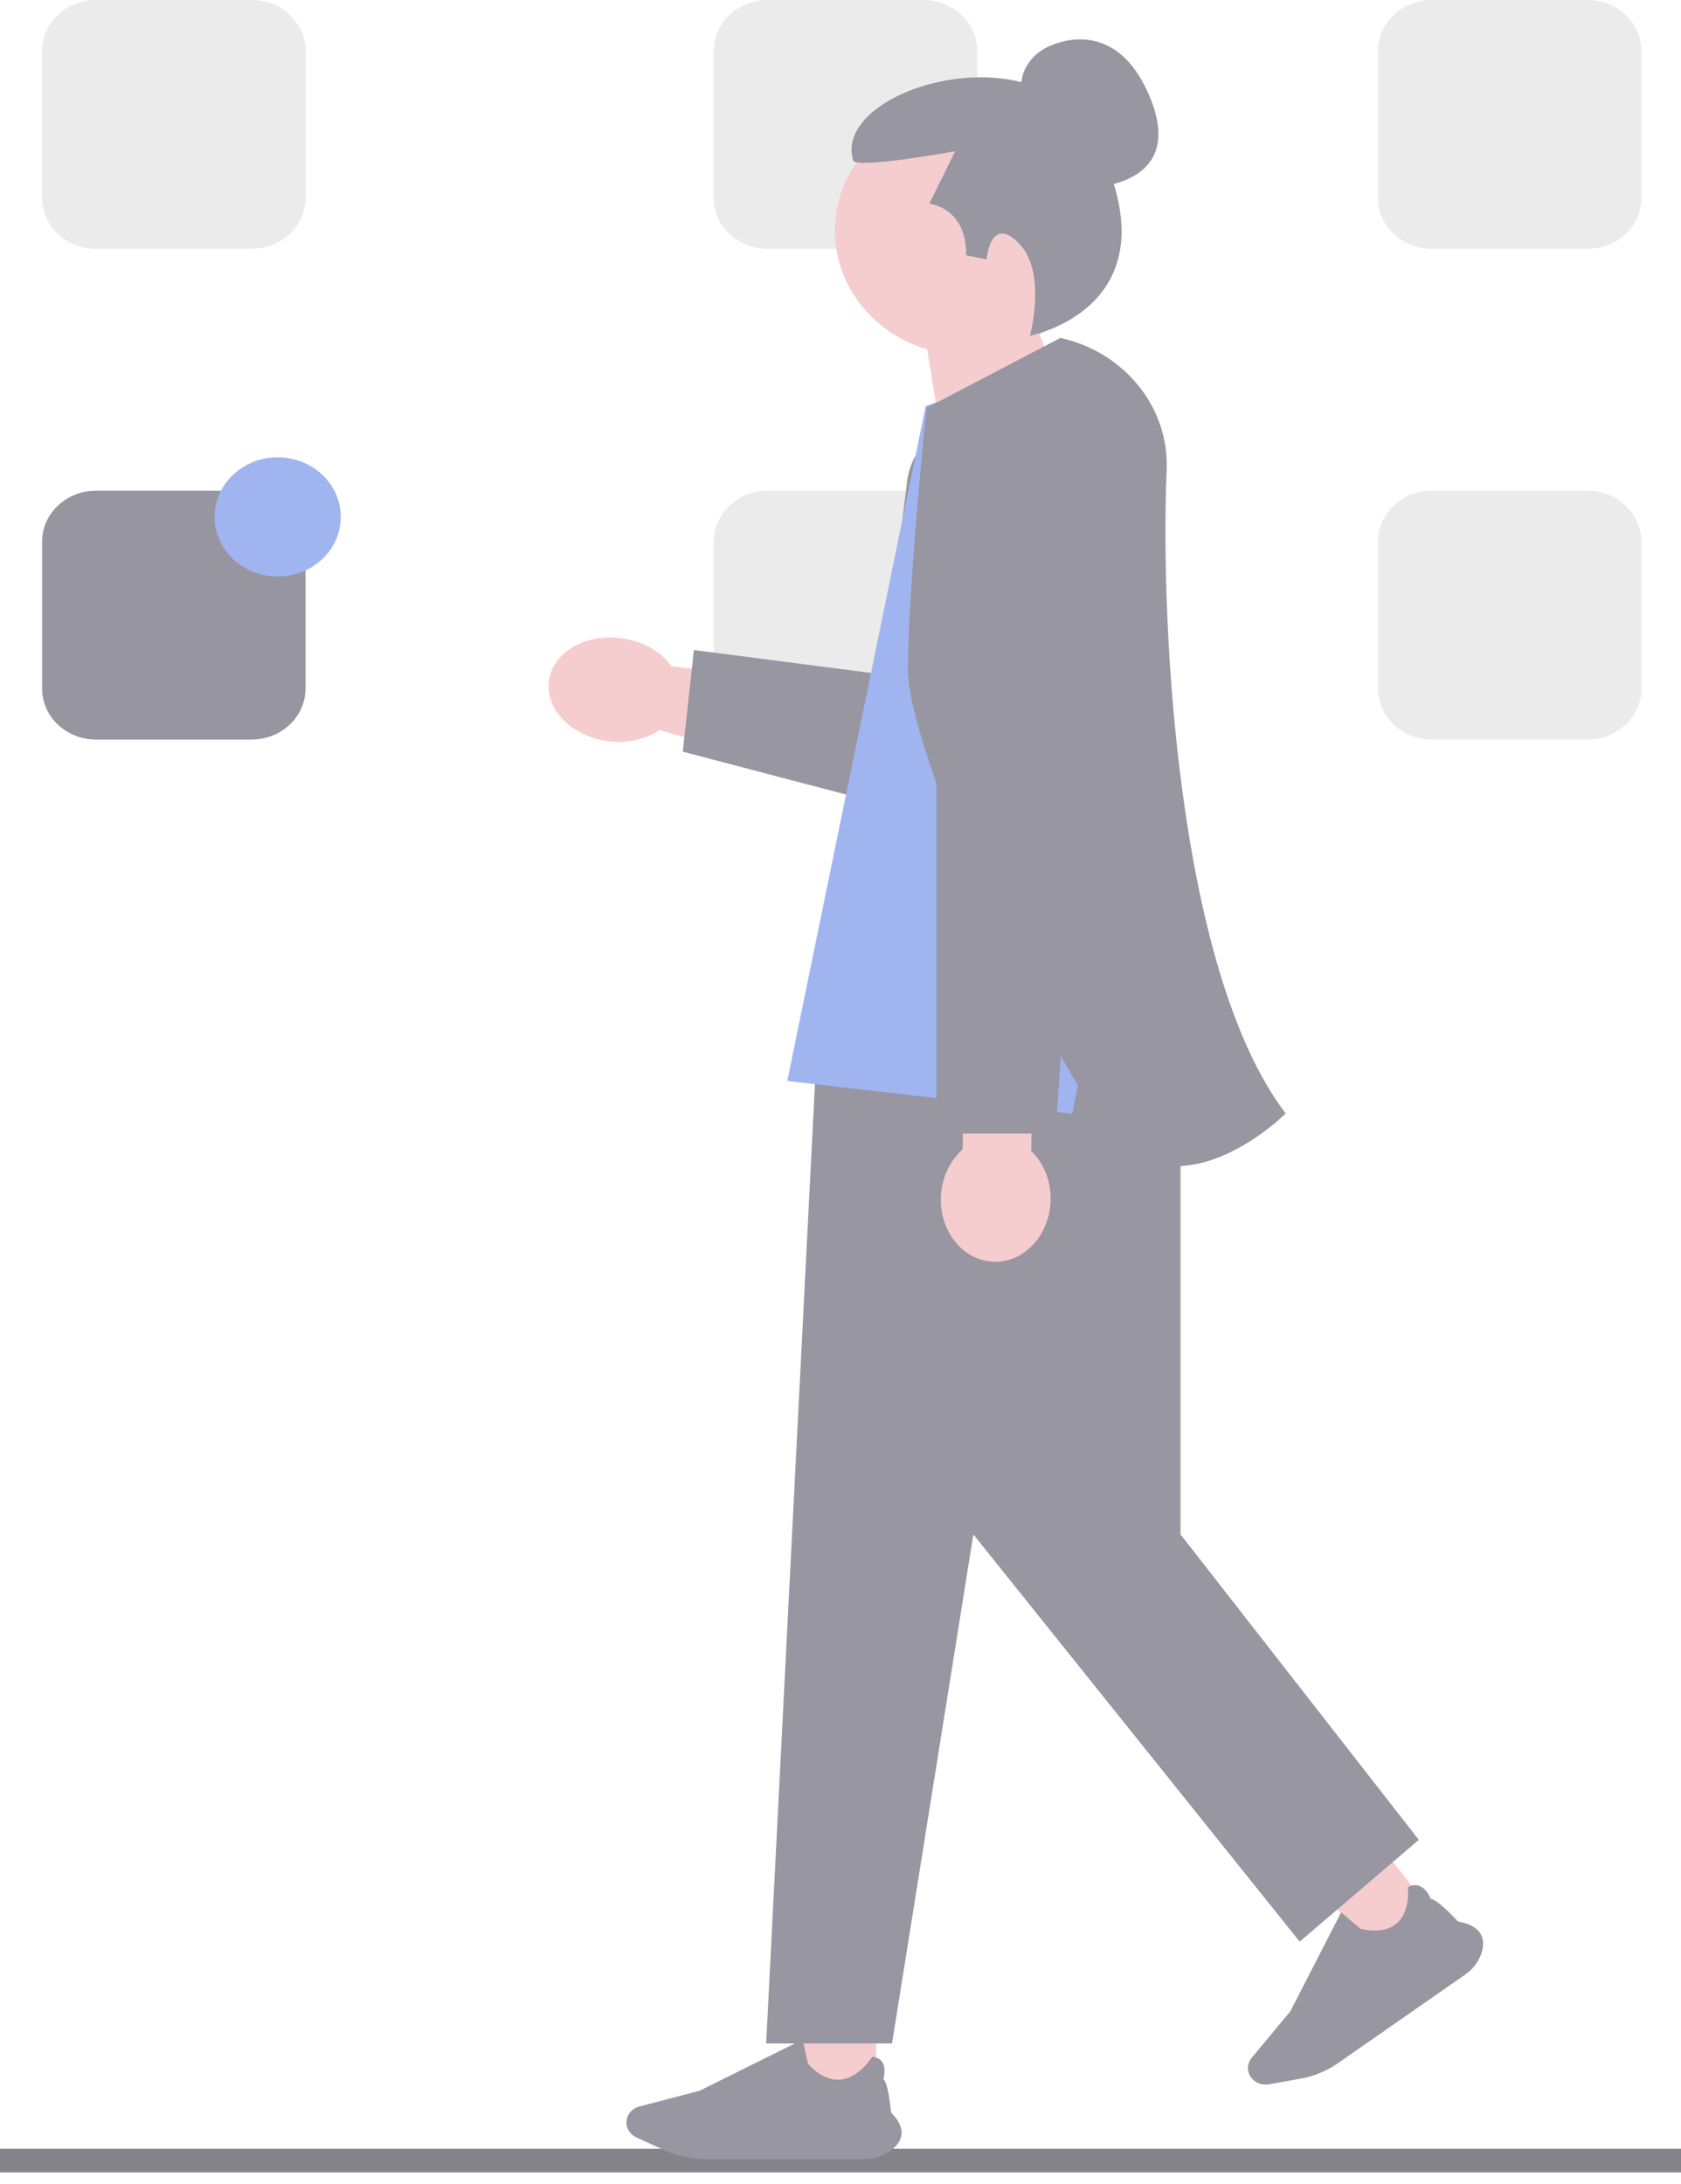 <svg width="107" height="139" viewBox="0 0 107 139" fill="none" xmlns="http://www.w3.org/2000/svg">
<g opacity="0.5">
<path d="M16.018 15.839H6.108C4.217 15.839 2.678 14.385 2.678 12.599V3.24C2.678 1.453 4.217 0 6.108 0H16.018C17.909 0 19.448 1.453 19.448 3.24V12.599C19.448 14.385 17.909 15.839 16.018 15.839Z" fill="#D7D7D7"/>
<path d="M58.77 15.839H48.86C46.968 15.839 45.43 14.385 45.43 12.599V3.24C45.43 1.453 46.968 0 48.86 0H58.77C60.661 0 62.2 1.453 62.2 3.24V12.599C62.2 14.385 60.661 15.839 58.77 15.839Z" fill="#D7D7D7"/>
<path d="M101.051 15.839H91.141C89.25 15.839 87.711 14.385 87.711 12.599V3.24C87.711 1.453 89.25 0 91.141 0H101.051C102.943 0 104.481 1.453 104.481 3.24V12.599C104.481 14.385 102.943 15.839 101.051 15.839Z" fill="#D7D7D7"/>
<path d="M16.018 47.073H6.108C4.217 47.073 2.678 45.62 2.678 43.833V34.474C2.678 32.688 4.217 31.234 6.108 31.234H16.018C17.909 31.234 19.448 32.688 19.448 34.474V43.833C19.448 45.62 17.909 47.073 16.018 47.073Z" fill="#2F2E41"/>
<path d="M58.77 47.073H48.86C46.968 47.073 45.43 45.62 45.43 43.833V34.474C45.43 32.688 46.968 31.234 48.86 31.234H58.77C60.661 31.234 62.2 32.688 62.2 34.474V43.833C62.2 45.62 60.661 47.073 58.77 47.073Z" fill="#D7D7D7"/>
<path d="M101.051 47.073H91.141C89.25 47.073 87.711 45.62 87.711 43.833V34.474C87.711 32.688 89.25 31.234 91.141 31.234H101.051C102.943 31.234 104.481 32.688 104.481 34.474V43.833C104.481 45.62 102.943 47.073 101.051 47.073Z" fill="#D7D7D7"/>
<path d="M17.676 36.694C19.893 36.694 21.691 34.996 21.691 32.902C21.691 30.807 19.893 29.109 17.676 29.109C15.458 29.109 13.66 30.807 13.66 32.902C13.66 34.996 15.458 36.694 17.676 36.694Z" fill="#4169E1"/>
<path d="M67.996 31.225C67.996 31.593 67.951 31.97 67.857 32.347L63.91 48.21C63.35 50.465 60.957 51.862 58.572 51.329L42.753 46.693L41.981 46.468C41.081 47.084 39.824 47.367 38.511 47.148C36.215 46.764 34.625 45 34.961 43.204C35.296 41.411 37.429 40.266 39.725 40.648C41.038 40.866 42.118 41.538 42.741 42.406L42.753 42.408L42.793 42.414L56.562 44.023L57.719 30.834C57.939 28.314 60.168 26.375 62.847 26.375C65.752 26.375 67.996 28.617 67.996 31.225Z" fill="#EB9B9E"/>
<path d="M67.995 31.225C67.995 31.593 67.951 31.97 67.856 32.347L64.618 48.879C64.058 51.135 61.665 52.531 59.279 51.998L43.461 47.844L44.169 41.375L56.216 42.936L57.718 30.834C57.938 28.314 60.168 26.375 62.846 26.375C65.751 26.375 67.995 28.617 67.995 31.225Z" fill="#2F2E43"/>
<path d="M0 137.523H8.395H15.856H16.156H22.725H67.71H78.415H107" stroke="#090814" stroke-width="1.5" stroke-miterlimit="10"/>
<path d="M88.54 118.34L84.719 121L87.535 124.609L91.356 121.948L88.54 118.34Z" fill="#EB9B9E"/>
<path d="M93.266 125.683L85.144 131.338C84.45 131.821 83.635 132.157 82.788 132.308L80.76 132.671C80.341 132.746 79.906 132.585 79.653 132.26C79.356 131.88 79.364 131.355 79.673 130.983L82.132 128.025L85.369 121.722L85.387 121.738C85.855 122.142 86.566 122.75 86.619 122.78C87.619 122.989 88.386 122.871 88.901 122.431C89.798 121.663 89.617 120.156 89.615 120.141L89.614 120.129L89.624 120.123C89.869 119.987 90.104 119.957 90.324 120.033C90.792 120.194 91.035 120.773 91.07 120.862C91.526 120.922 92.713 122.207 92.808 122.31C93.49 122.427 93.96 122.669 94.204 123.03C94.418 123.345 94.459 123.747 94.327 124.224C94.169 124.798 93.792 125.316 93.266 125.683Z" fill="#2F2E43"/>
<path d="M55.776 128.867H51.029V133.35H55.776V128.867Z" fill="#EB9B9E"/>
<path d="M54.965 137.434H44.875C44.012 137.434 43.146 137.247 42.368 136.895L40.508 136.05C40.123 135.875 39.875 135.502 39.875 135.099C39.875 134.627 40.212 134.208 40.694 134.082L44.532 133.079L51.097 129.82L51.102 129.844C51.225 130.431 51.415 131.318 51.439 131.372C52.112 132.101 52.804 132.436 53.495 132.37C54.7 132.255 55.501 130.941 55.509 130.927L55.515 130.917L55.527 130.918C55.809 130.946 56.018 131.053 56.147 131.238C56.422 131.629 56.255 132.232 56.227 132.323C56.556 132.627 56.704 134.326 56.715 134.463C57.191 134.939 57.417 135.398 57.388 135.824C57.361 136.198 57.142 136.544 56.736 136.855C56.248 137.228 55.619 137.434 54.965 137.434Z" fill="#2F2E43"/>
<path d="M75.144 58.789H52.394L48.768 130.068H56.779L61.956 97.669L82.727 123.588L90.311 117.108L75.144 97.669V58.789Z" fill="#2F2E43"/>
<path d="M69.287 11.945C69.287 11.945 75.555 11.932 73.213 6.228C70.872 0.524 66.512 3.078 66.512 3.078C66.512 3.078 64.675 3.994 65.053 6.039" fill="#2F2E43"/>
<path d="M69.915 14.684C69.915 10.311 66.161 6.766 61.531 6.766C56.9 6.766 53.147 10.311 53.147 14.684C53.147 18.231 55.616 21.233 59.019 22.241L60.64 32.358L68.903 25.854C68.903 25.854 67.118 23.707 66.16 21.286C68.423 19.868 69.915 17.441 69.915 14.684Z" fill="#EB9B9E"/>
<path d="M65.558 21.37C65.558 21.37 66.671 17.338 64.85 15.485C63.034 13.635 62.799 16.513 62.799 16.513L61.489 16.244C61.489 16.244 61.717 13.445 59.152 12.961L60.805 9.624C60.805 9.624 54.478 10.784 54.303 10.205C52.931 5.652 66.022 1.762 69.638 8.709C75.262 19.514 65.558 21.37 65.558 21.37Z" fill="#2F2E43"/>
<path d="M70.148 49.016L73.864 59.357L52.842 59.133L55.976 49.685L70.148 49.016Z" fill="#EB9B9E"/>
<path d="M68.249 22.773L58.927 25.834L50.113 68.805L68.249 70.896L69.571 64.345L70.832 70.896H77.114L70.341 28.165C70.038 26.252 69.326 24.418 68.249 22.773Z" fill="#4169E1"/>
<path d="M65.636 73.262L65.798 66.199L61.432 66.109L61.269 73.172C60.455 73.887 59.917 74.997 59.888 76.255C59.837 78.457 61.36 80.273 63.29 80.313C65.219 80.353 66.824 78.6 66.874 76.398C66.903 75.14 66.417 74.009 65.636 73.262Z" fill="#EB9B9E"/>
<path d="M59.607 37.914V72.15H67.191L69.432 38.203" fill="#2F2E43"/>
<path d="M74.879 74.225C74.746 74.225 74.612 74.22 74.479 74.211C72.885 74.098 71.514 73.291 70.403 71.813C66.223 66.249 57.793 47.838 57.793 42.602C57.793 37.599 58.946 26.132 58.986 25.96L67.5 21.508C71.585 22.413 74.428 25.946 74.261 29.908C73.853 39.587 74.904 61.652 81.778 70.796L81.835 70.871L81.767 70.938C81.625 71.077 78.369 74.225 74.879 74.225Z" fill="#2F2E43"/>
</g>
</svg>
